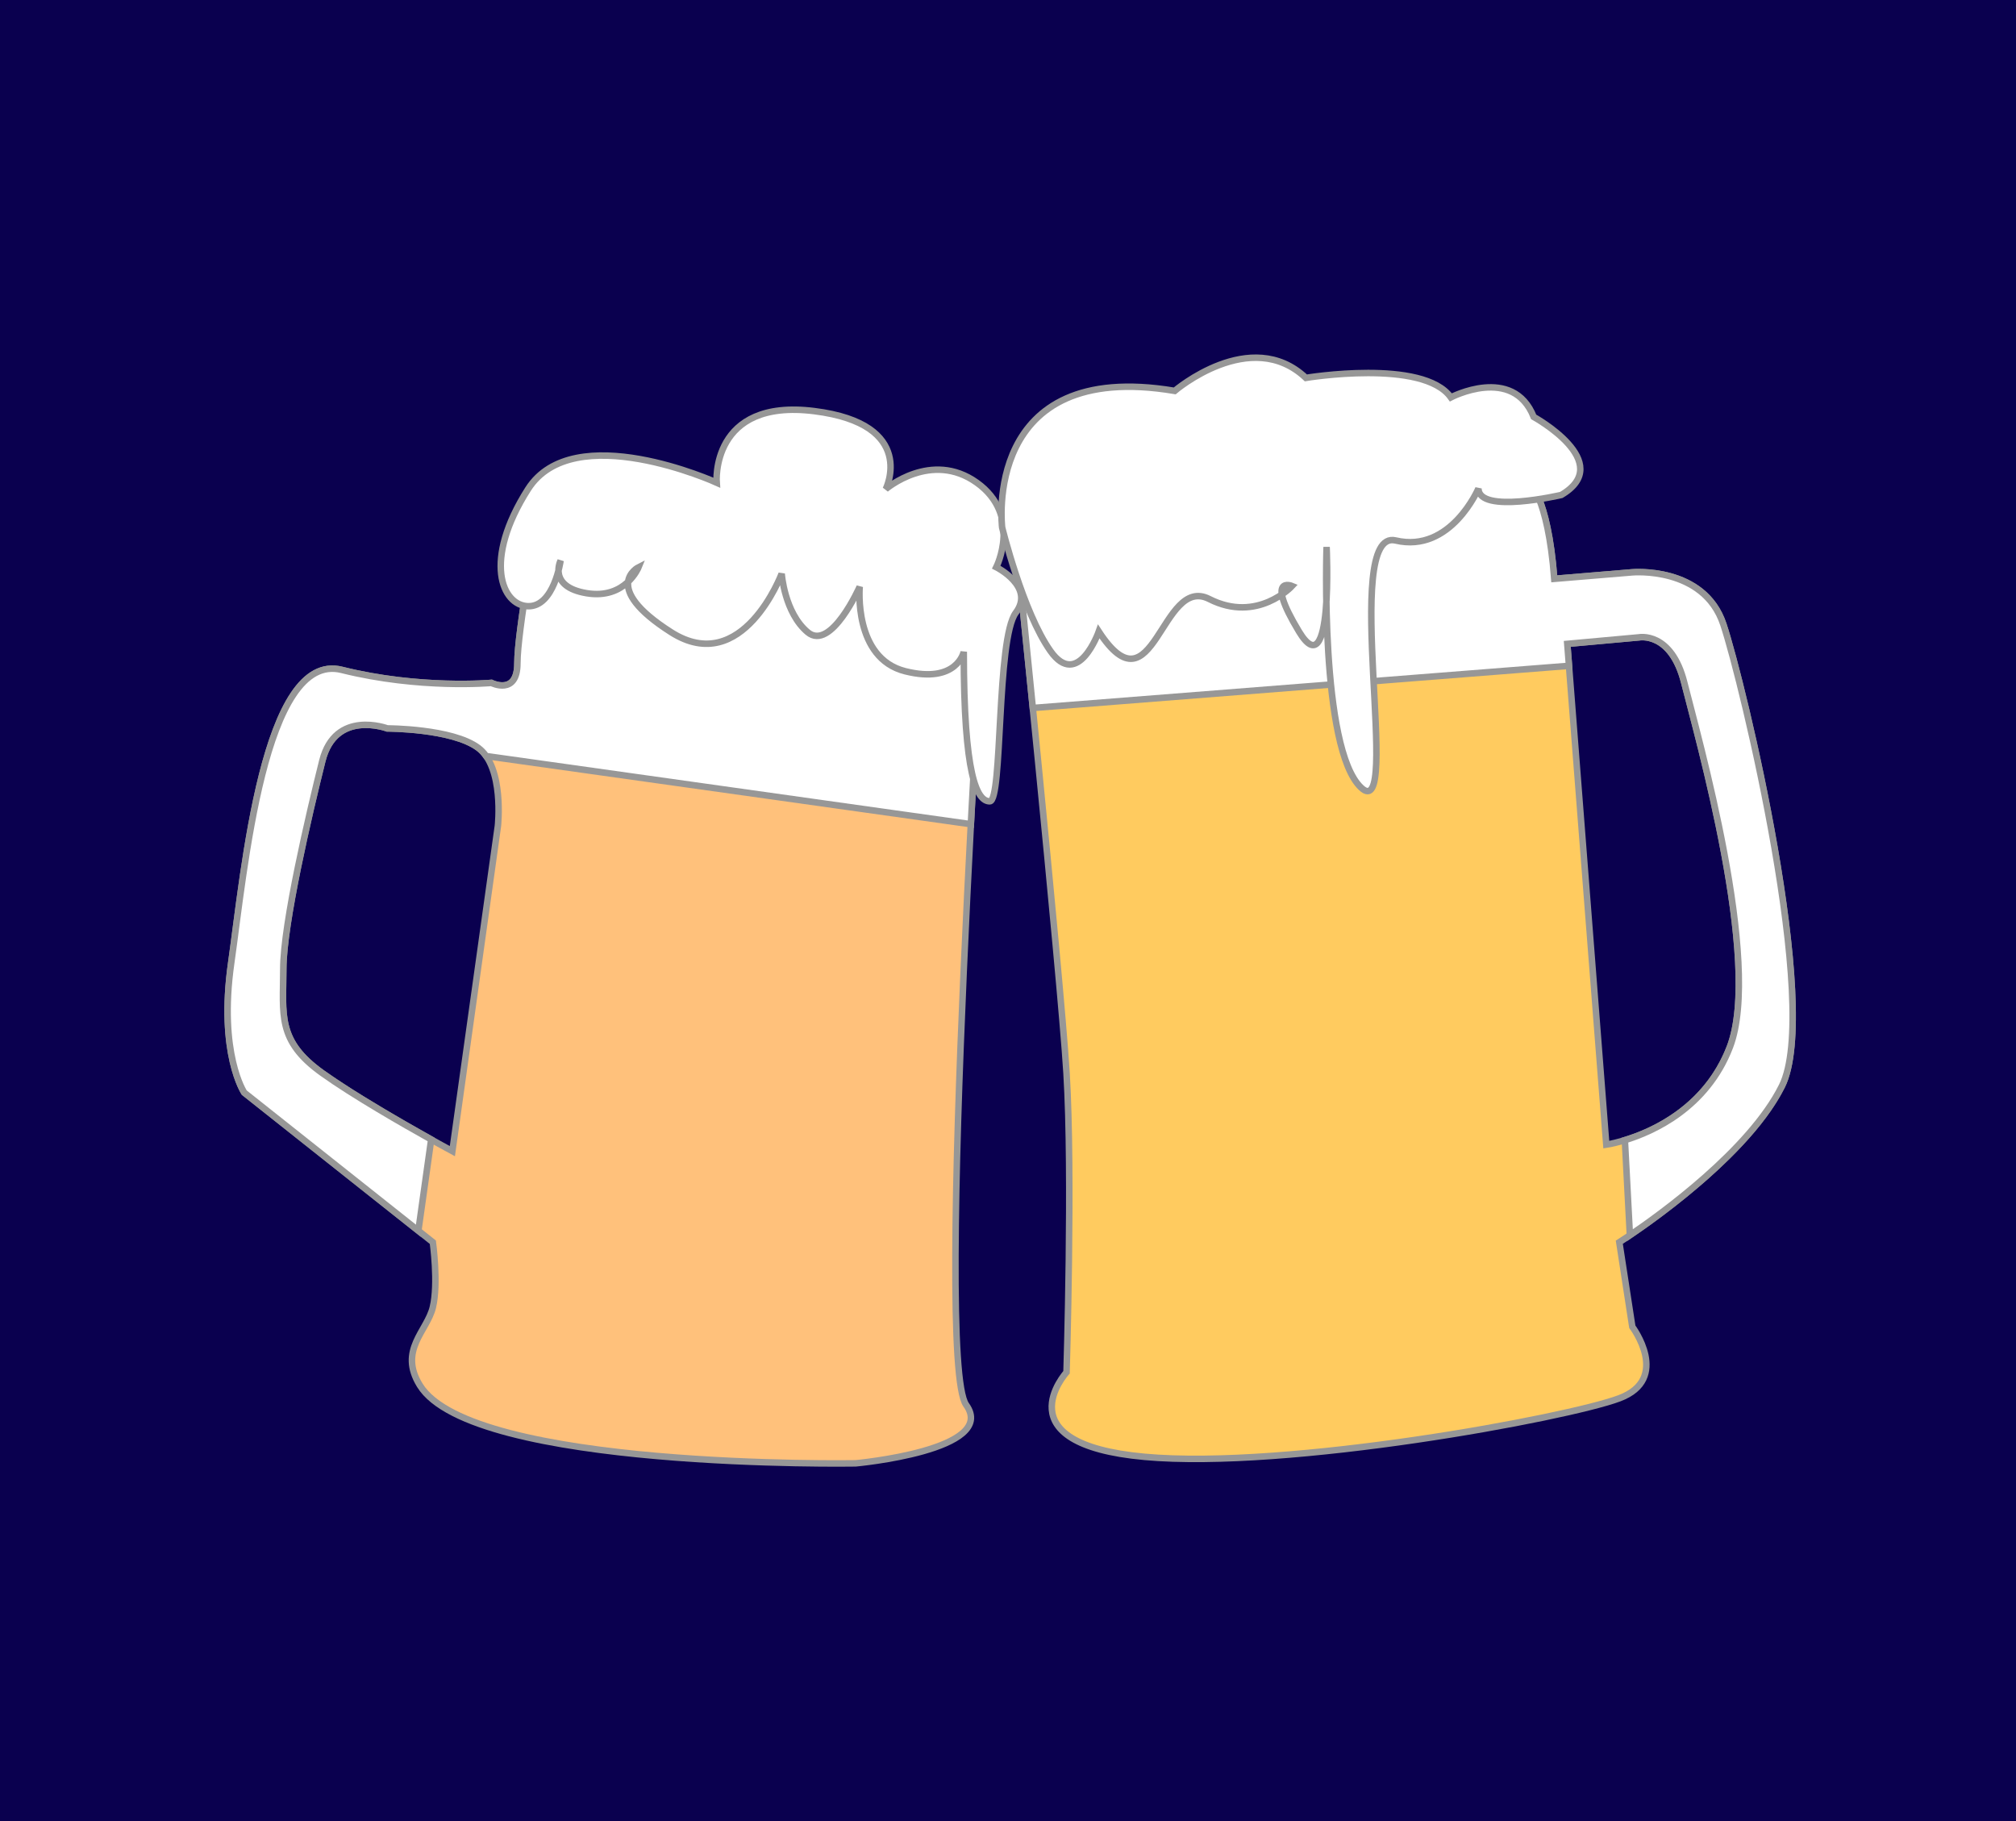 <?xml version="1.0" encoding="UTF-8"?>
<svg width="310px" height="280px" viewBox="0 0 310 280" version="1.1" xmlns="http://www.w3.org/2000/svg" xmlns:xlink="http://www.w3.org/1999/xlink">
    <!-- Generator: Sketch 42 (36781) - http://www.bohemiancoding.com/sketch -->
    <title>Group 5</title>
    <desc>Created with Sketch.</desc>
    <defs></defs>
    <g id="Page-1" stroke="none" stroke-width="1" fill="none" fill-rule="evenodd">
        <g id="landingPage-style" transform="translate(-231, -834)">
            <g id="Group-5" transform="translate(231, 834)">
                <rect id="Rectangle-6" fill="#0A004F" x="0" y="0" width="310" height="280"></rect>
                <path d="M82.56,81 C82.56,81 116.56,88 151.56,88 C151.56,88 143.56,209 148.56,216 C153.56,223 131.56,225 131.56,225 C131.56,225 72.56,226 64.56,213 C61.241,207.607 65.682,204.659 66.56,201 C67.438,197.341 66.56,191 66.56,191 L37.56,168 C37.56,168 33.56,162 35.56,148 C37.56,134 40.56,100 52.56,103 C64.56,106 75.56,105 75.56,105 C75.56,105 79.56,107 79.56,102 C79.56,97 82.56,81 82.56,81 Z M59.56,112 C59.56,112 51.56,109 49.56,117 C47.56,125 43.56,142 43.56,149 C43.56,156 42.56,160 49.56,165 C56.56,170 69.56,177 69.56,177 L76.56,127 C76.56,127 77.56,118 73.56,115 C69.56,112 59.56,112 59.56,112 Z" id="Combined-Shape" stroke="#979797" fill="#FFC17B"></path>
                <path d="M149.289,126.724 C150.433,105.052 151.56,88 151.56,88 C116.56,88 82.56,81 82.56,81 C82.56,81 79.56,97 79.56,102 C79.56,107 75.56,105 75.56,105 C75.56,105 64.56,106 52.56,103 C40.56,100 37.56,134 35.56,148 C33.56,162 37.56,168 37.56,168 L64.331,189.232 L66.302,175.208 C61.987,172.801 54.362,168.43 49.56,165 C42.56,160 43.56,156 43.56,149 C43.56,142 47.56,125 49.56,117 C51.56,109 59.56,112 59.56,112 C59.56,112 69.56,112 73.56,115 C74.019,115.344 74.413,115.768 74.749,116.248 L149.289,126.724 Z" id="Combined-Shape" stroke="#979797" fill="#FFFFFF"></path>
                <path d="M156,81 C156,81 187,82 235,74 C235,74 238,76 239,89 L251,88 C251,88 262,87 265,96 C268,105 280,155 274,167 C268,179 249,191 249,191 L251,204 C251,204 257,212 249,215 C241,218 198,226 176,224 C154,222 164,211 164,211 C164,211 164.953,180.484 164,165 C163.047,149.516 156,81 156,81 Z M241,99 L247,176 C247,176 261,174 266,161 C271,148 261,113 259,105 C257,97 252,98 252,98 L241,99 Z" id="Combined-Shape" stroke="#979797" fill="#FFCB5F"></path>
                <path d="M250.628,189.926 C255.356,186.725 269.069,176.863 274,167 C280,155 268,105 265,96 C262,87 251,88 251,88 L239,89 C238,76 235,74 235,74 C187,82 156,81 156,81 C156,81 157.276,93.408 158.816,108.857 L241.263,102.373 L241,99 L252,98 C252,98 257,97 259,105 C261,113 271,148 266,161 C262.419,170.31 254.223,173.978 249.858,175.311 L250.628,189.926 Z" id="Combined-Shape" stroke="#979797" fill="#FFFFFF"></path>
                <path d="M81.199,75.209 C88.199,64.209 110.199,74.209 110.199,74.209 C110.199,74.209 109.199,61.209 125.199,63.209 C141.199,65.209 136.199,75.209 136.199,75.209 C136.199,75.209 143.199,69.209 150.199,74.209 C157.199,79.209 153.199,87.209 153.199,87.209 C153.199,87.209 159.199,90.209 156.199,94.209 C153.199,98.209 154.199,123.209 152.199,123.209 C150.199,123.209 148.199,119.209 148.199,100.209 C148.199,100.209 147.199,105.209 139.199,103.209 C131.199,101.209 132.199,90.209 132.199,90.209 C132.199,90.209 127.779,100.209 124.199,97.209 C120.619,94.209 120.199,88.209 120.199,88.209 C120.199,88.209 114.199,104.209 103.199,97.209 C92.199,90.209 98.199,87.209 98.199,87.209 C98.199,87.209 96.199,92.209 90.199,91.209 C84.199,90.209 86.199,86.209 86.199,86.209 C86.199,86.209 85.199,93.314 81.199,93.209 C77.199,93.105 74.199,86.209 81.199,75.209 Z" id="Path-11" stroke="#979797" fill="#FFFFFF"></path>
                <path d="M154.099,81.102 C154.099,81.102 150.915,55.102 180.637,60.102 C180.637,60.102 192.313,50.102 200.805,58.102 C200.805,58.102 218.851,55.102 223.097,61.102 C223.097,61.102 232.65,56.102 235.835,64.102 C235.835,64.102 248.573,71.102 240.081,76.102 C240.081,76.102 227.343,79.102 227.343,75.102 C227.343,75.102 223.097,85.102 214.605,83.102 C206.113,81.102 215.666,127.102 209.297,121.102 C202.928,115.102 203.99,84.102 203.99,84.102 C203.99,84.102 205.051,105.883 199.744,97.102 C194.436,88.321 198.682,90.102 198.682,90.102 C198.682,90.102 193.375,95.883 185.944,92.102 C178.514,88.321 177.452,110.102 168.96,97.102 C168.96,97.102 165.776,106.102 161.53,100.102 C157.284,94.102 154.099,81.102 154.099,81.102 Z" id="Path-12" stroke="#979797" fill="#FFFFFF"></path>
            </g>
        </g>
    </g>
</svg>